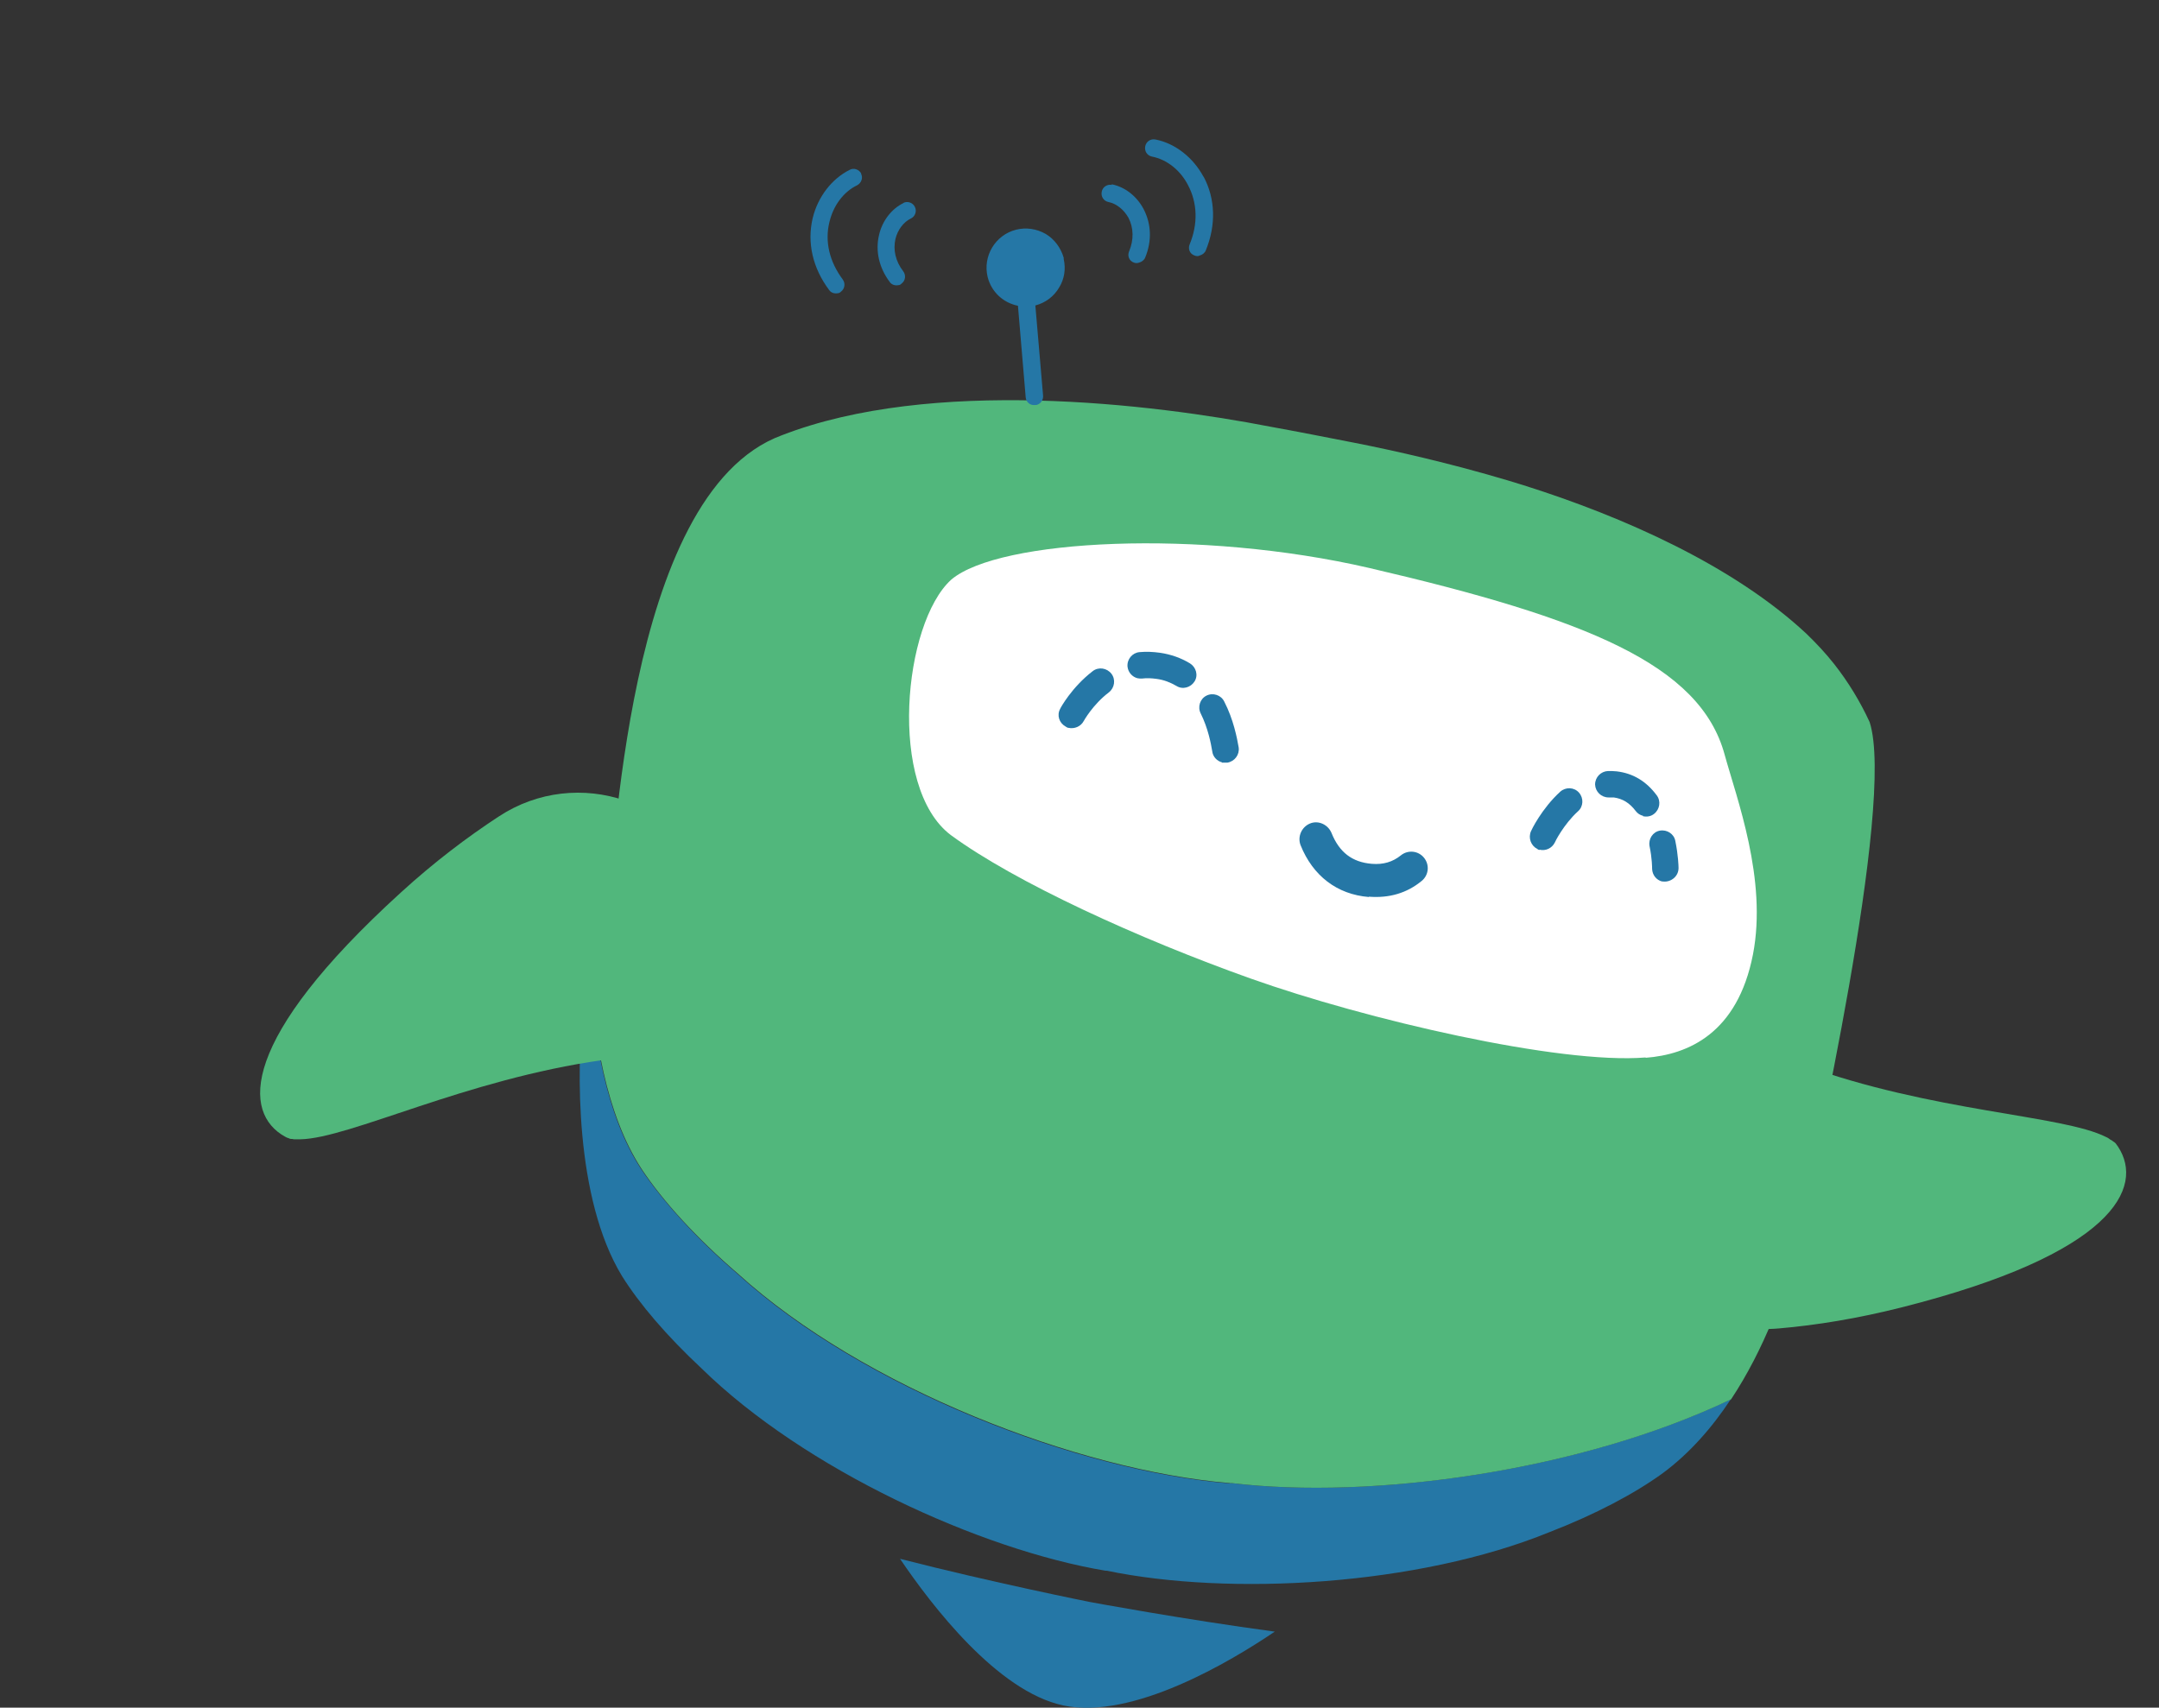 <?xml version="1.0" encoding="UTF-8"?>
<svg xmlns="http://www.w3.org/2000/svg" version="1.1" viewBox="0 0 670 530">
  <rect x="0" y="0" width="670" height="530" fill="#333333" stroke="none"/>
  <defs>
    <style>
      .cls-1 {
        fill: #fff;
      }

      .cls-2 {
        fill: #2577a6;
      }

      .cls-3 {
        fill: #51b77c;
      }
    </style>
  </defs>
  <!-- Generator: Adobe Illustrator 28.7.5, SVG Export Plug-In . SVG Version: 1.2.0 Build 176)  -->
  <g>
    <g id="TEEMI-Bot-bend">
      <path id="foot" class="cls-2" d="M338.2,497.2s29.1,5.4,57.4,9.2c-13.6,9.2-44.1,27.5-65.7,22.9-20.4-4.4-40.7-30.9-50.6-45.5,28.4,7.3,58.9,13.4,58.9,13.4h0Z"/>
      <path id="leftHand" class="cls-3" d="M525.9,314.3c10.7,6.8,22.1,12,33.3,16.1,40.4,14.8,80.8,15.6,94.4,22.5.5.2.9.5,1.3.8.3.1.5.3.8.5s.6.4.8.6h0c.3.4.6.8.8,1.1,8.3,12.7-1.5,33.3-67.3,49.9-13.5,3.4-26.3,5.5-38,6.5-29,2.6-53.2-23-47.6-51.5,2.8-14.2,9-30.2,21.4-46.6h.1Z"/>
      <g id="body">
        <path id="bodyShadow" class="cls-2" d="M381.6,460.4c-46.9-3.8-113.7-29.5-152.7-65-12.9-11.1-23.2-22.5-29.9-32.5-11.1-16.9-15-41.7-16-62.8-.9,4.9-1.6,9.5-2.1,13.5-1.9,17.9-2.6,58.2,12.1,82.4,5.5,8.8,14,18.7,24.6,28.6,32,31.4,86.6,56.4,125.5,62.9h.4c38.1,7.9,96.5,4.7,137.4-12,14.2-5.5,26.3-11.9,35-18.2,8.4-6.2,15.4-14.2,21.2-23-46.9,22.4-111.5,31.2-155,26h-.5Z"/>
        <path id="bodyMain" class="cls-3" d="M557.8,385.5c.3-1.1.5-2.3.8-3.5,3.5-17.1,29.8-132.6,21.6-157.9-2.9-6.3-6.6-12.4-11-18-2.6-3.3-5.5-6.4-8.6-9.4-22.5-21-56.4-36.2-87.8-46.1-1.6-.5-3.3-1-4.9-1.5-17.8-5.3-34.5-9.1-47.7-11.7-4.5-.9-21-4.1-25.6-4.9-37.5-7.3-105.6-15.4-152,2.6-49.4,18.2-51.4,135.8-54.4,144.7-2.2,6.7-3.9,13.7-5.1,20.2,1,21,4.9,45.8,16,62.8,6.7,10.1,17,21.4,29.9,32.5,39,35.4,105.7,61.1,152.7,65h.5c43.5,5.2,108.1-3.6,155-26,5.1-7.7,9.3-16,12.8-24.5,3.3-8.1,6.1-16.4,7.9-24.4h0Z"/>
      </g>
      <g id="tele">
        <path id="tube" class="cls-2" d="M315.3,71.3c-6.4,1.6-10.4,8.2-8.8,14.7,1.2,4.7,4.9,8,9.4,8.9l2.4,28.4c.1,1.5,1.4,2.6,2.9,2.4h.4c1.3-.3,2.2-1.5,2.1-2.9l-2.4-28h0c3.1-.8,5.8-2.8,7.4-5.6,1.6-2.6,2.1-5.7,1.4-8.8v-.4c-.9-3.1-2.9-5.8-5.6-7.4-2.8-1.6-6.1-2.1-9.2-1.3h0Z"/>
        <path id="leftWave1" class="cls-2" d="M345.1,57.4c-1.5-.3-2.9.6-3.2,2.1-.3,1.5.6,2.9,2.1,3.2,2.5.5,4.8,2.4,6.2,4.9,1.6,3.1,1.7,6.8.2,10.4-.6,1.4,0,3,1.5,3.5.5.2,1.1.2,1.6,0,.8-.2,1.6-.8,1.9-1.6,2.1-5.1,1.9-10.4-.5-15-2.1-4-5.8-6.9-9.9-7.7h0v.2h0Z"/>
        <path id="leftWave2" class="cls-2" d="M373.5,54.9c-3.2-6-8.8-10.4-14.9-11.6-1.5-.3-2.9.6-3.2,2.1-.3,1.5.6,2.9,2.1,3.2,4.6.9,8.8,4.2,11.2,8.9,2.9,5.5,3.1,12,.5,18.3-.6,1.4,0,3,1.5,3.5.5.2,1.1.3,1.6,0,.8-.2,1.6-.8,1.9-1.6,3.2-7.8,3-16-.7-22.9h0Z"/>
        <path id="rightWave1" class="cls-2" d="M280.4,63c-3.7,1.8-6.6,5.5-7.6,9.9-1.2,5,0,10.2,3.3,14.6.6.9,1.7,1.2,2.7,1,.4,0,.7-.2,1-.5,1.2-.9,1.4-2.6.5-3.8-2.4-3.1-3.2-6.7-2.4-10.1.7-2.8,2.5-5.2,4.8-6.3,1.3-.6,1.9-2.3,1.2-3.6-.6-1.3-2.3-1.9-3.6-1.2,0,0,.1,0,.1,0Z"/>
        <path id="rightWave2" class="cls-2" d="M267.3,53.9c-.7-1.3-2.3-1.9-3.6-1.2-5.6,2.8-9.9,8.4-11.5,15-1.8,7.6,0,15.5,5.1,22.3.6.9,1.7,1.2,2.7,1,.4,0,.7-.2,1-.5,1.2-.9,1.4-2.6.5-3.8-4.1-5.5-5.6-11.8-4.1-17.8,1.2-5.1,4.4-9.4,8.6-11.4,1.3-.7,1.9-2.3,1.2-3.6h.1,0Z"/>
      </g>
      <path id="rightHand" class="cls-3" d="M224.1,327.5c-12.7-.9-25.1-.2-37,1.5-42.7,6-78.6,24.3-93.9,24.6h-1.6c-.3,0-.6,0-.9-.1-.4,0-.7,0-1-.2h0c-.4-.1-.9-.3-1.2-.5-13.3-7.3-14.3-30.1,35.9-75.8,10.3-9.4,20.6-17.2,30.4-23.6,24.3-16,57.8-4.9,66.3,23,4.2,13.8,6.3,30.9,3.1,51.2h-.1Z"/>
      <g id="head">
        <path id="face" class="cls-1" d="M510.7,328.2c-26.8,2.2-86.9-11.8-122.6-24.5-34.8-12.4-73.1-29.9-93-44.5-19.7-14.8-14.8-65.8.1-79.3,14.8-12.6,77.2-15.8,129.8-3.6,67.5,15.7,102.6,30,110.2,57.9,3.7,13.5,13.3,38.7,8.8,62-4.8,24.6-20.2,31.1-33.3,32.1h0Z"/>
        <path id="leftEye" class="cls-2" d="M515.8,273.6c-1.8-.5-3-2-3.1-3.9,0-.3,0-3.3-.8-7.1-.4-2.2,1-4.4,3.2-4.8s4.4,1,4.8,3.2c.9,4.4,1,7.8,1,8.4,0,1.2-.5,2.3-1.4,3.1s-2.1,1.2-3.2,1.1c-.2,0-.4,0-.5-.1h0ZM477.8,263.8c-.2,0-.5-.1-.7-.3-2-1-2.9-3.4-2-5.5.1-.3,3.3-7,9.1-12.3,1.7-1.5,4.3-1.4,5.8.3s1.4,4.3-.3,5.8c-4.5,4.1-7.2,9.6-7.2,9.7-.9,1.8-2.9,2.7-4.8,2.2h.1ZM509.9,253.2c-.9-.2-1.7-.7-2.3-1.5-1.9-2.5-4-3.8-6.8-4.2h-1.6c-2.3,0-4.1-1.8-4.2-4,0-2.3,1.8-4.1,4-4.2.9,0,1.8,0,2.7.1,5.1.6,9.2,3.1,12.4,7.4,1.4,1.8,1,4.4-.8,5.8-1,.8-2.3,1-3.5.7h0Z"/>
        <path id="rightEye" class="cls-2" d="M331.6,225.9c-.3,0-.6-.2-.9-.4-2-1.1-2.8-3.5-1.7-5.5.1-.3,3.6-6.7,10.1-11.7,1.8-1.4,4.4-1,5.8.8s1,4.4-.8,5.8c-5,3.8-7.8,8.9-7.8,8.9-.9,1.7-2.9,2.5-4.7,2.1h0ZM379.2,236.6c-1.5-.4-2.8-1.7-3-3.4-.4-2.4-1.3-7.2-3.6-11.8-1-2-.2-4.5,1.8-5.5s4.5-.2,5.5,1.8c2.9,5.6,4,11.4,4.5,14.3.3,2.2-1.2,4.3-3.5,4.7h-1.7,0ZM353,210.5c-1.6-.4-2.9-1.8-3.1-3.6-.2-2.3,1.5-4.3,3.7-4.5,2.1-.2,4.2-.1,6.4.2,3.4.5,6.5,1.6,9.3,3.3,1.9,1.2,2.6,3.7,1.4,5.6-1.2,1.9-3.7,2.6-5.6,1.4-1.9-1.1-3.9-1.9-6.2-2.2-1.5-.2-3-.3-4.5-.1-.5,0-1,0-1.4-.1h0Z"/>
        <path id="mouth" class="cls-2" d="M424.8,278.4c-9.9-.8-17.4-6.6-21.2-16.1-1-2.6.3-5.6,2.9-6.7,2.6-1.1,5.6.3,6.7,2.9,2.4,6,6.4,9.1,12.5,9.6,3.6.3,6.5-.6,9-2.6,2.2-1.8,5.4-1.5,7.2.7,1.8,2.2,1.5,5.4-.7,7.2-4.6,3.8-10.1,5.4-16.4,4.9h0Z"/>
      </g>
    </g>
  </g>
</svg>